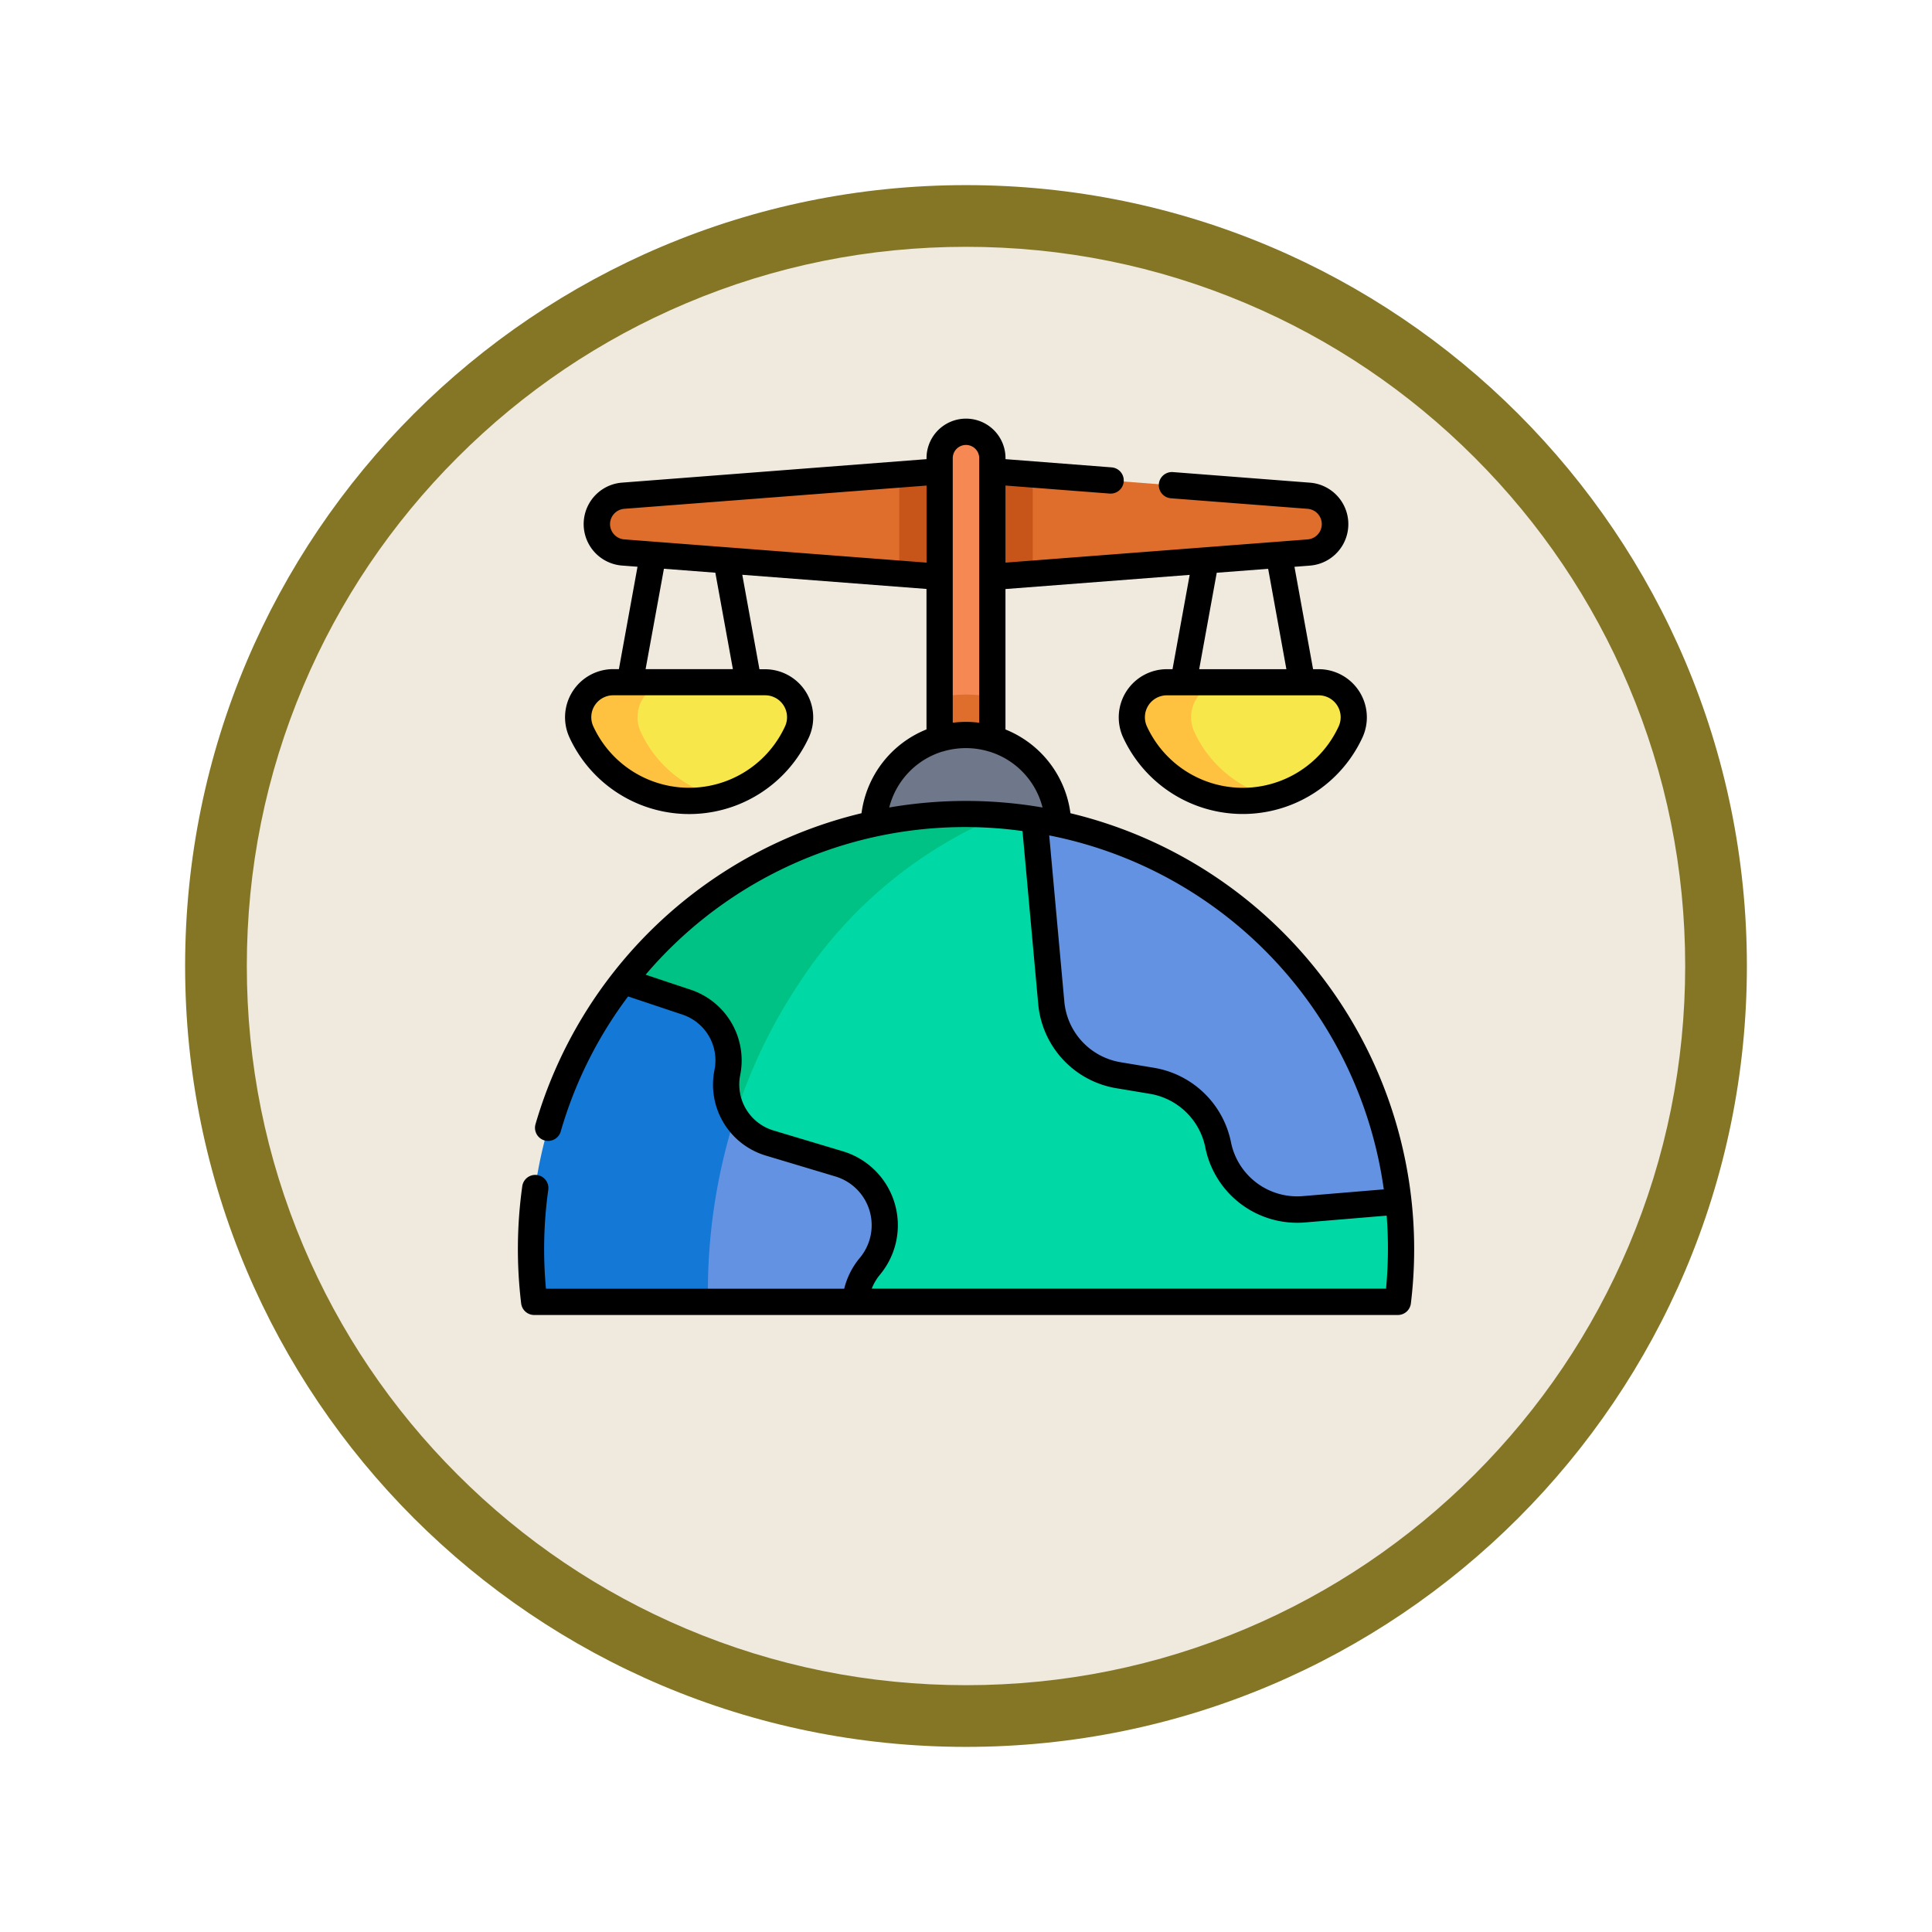 <svg xmlns="http://www.w3.org/2000/svg" xmlns:xlink="http://www.w3.org/1999/xlink" width="93.934" height="93.934" viewBox="0 0 93.934 93.934">
  <defs>
    <filter id="Path_978624" x="0" y="0" width="93.934" height="93.934" filterUnits="userSpaceOnUse">
      <feOffset dy="3" input="SourceAlpha"/>
      <feGaussianBlur stdDeviation="3" result="blur"/>
      <feFlood flood-opacity="0.161"/>
      <feComposite operator="in" in2="blur"/>
      <feComposite in="SourceGraphic"/>
    </filter>
  </defs>
  <g id="Group_1209793" data-name="Group 1209793" transform="translate(-610 -5275.033)">
    <g id="Group_1209306" data-name="Group 1209306" transform="translate(0 29.445)">
      <g id="Group_1208072" data-name="Group 1208072" transform="translate(413 3815.588)">
        <g id="Group_1144123" data-name="Group 1144123" transform="translate(206 1436)">
          <g transform="matrix(1, 0, 0, 1, -9, -6)" filter="url(#Path_978624)">
            <g id="Path_978624-2" data-name="Path 978624" transform="translate(9 6)" fill="#efeadd">
              <path d="M 37.967 74.434 C 33.043 74.434 28.268 73.47 23.773 71.568 C 19.43 69.732 15.53 67.102 12.181 63.753 C 8.831 60.403 6.202 56.503 4.365 52.161 C 2.464 47.666 1.5 42.89 1.5 37.967 C 1.5 33.043 2.464 28.268 4.365 23.773 C 6.202 19.43 8.831 15.53 12.181 12.181 C 15.53 8.831 19.43 6.202 23.773 4.365 C 28.268 2.464 33.043 1.5 37.967 1.5 C 42.89 1.5 47.666 2.464 52.161 4.365 C 56.503 6.202 60.403 8.831 63.753 12.181 C 67.102 15.53 69.732 19.43 71.568 23.773 C 73.47 28.268 74.434 33.043 74.434 37.967 C 74.434 42.89 73.47 47.666 71.568 52.161 C 69.732 56.503 67.102 60.403 63.753 63.753 C 60.403 67.102 56.503 69.732 52.161 71.568 C 47.666 73.47 42.89 74.434 37.967 74.434 Z" stroke="none"/>
              <path d="M 37.967 3 C 33.245 3 28.666 3.924 24.357 5.747 C 20.194 7.508 16.454 10.029 13.242 13.242 C 10.029 16.454 7.508 20.194 5.747 24.357 C 3.924 28.666 3 33.245 3 37.967 C 3 42.689 3.924 47.268 5.747 51.577 C 7.508 55.74 10.029 59.48 13.242 62.692 C 16.454 65.904 20.194 68.426 24.357 70.187 C 28.666 72.009 33.245 72.934 37.967 72.934 C 42.689 72.934 47.268 72.009 51.577 70.187 C 55.74 68.426 59.48 65.904 62.692 62.692 C 65.904 59.48 68.426 55.74 70.187 51.577 C 72.009 47.268 72.934 42.689 72.934 37.967 C 72.934 33.245 72.009 28.666 70.187 24.357 C 68.426 20.194 65.904 16.454 62.692 13.242 C 59.48 10.029 55.74 7.508 51.577 5.747 C 47.268 3.924 42.689 3 37.967 3 M 37.967 0 C 58.935 0 75.934 16.998 75.934 37.967 C 75.934 58.935 58.935 75.934 37.967 75.934 C 16.998 75.934 0 58.935 0 37.967 C 0 16.998 16.998 0 37.967 0 Z" stroke="none" fill="#847625"/>
            </g>
          </g>
        </g>
      </g>
      <g id="ley-internacional" transform="translate(635.18 5265.927)">
        <g id="Group_1209305" data-name="Group 1209305" transform="translate(-0.001 0.018)">
          <path id="Path_1078275" data-name="Path 1078275" d="M378.547,152.989a1.7,1.7,0,0,0-1.563-2.4H372.5c-2.86,0-3.332,1.277-2.818,2.4a4.846,4.846,0,0,0,5.059,3.186A5.782,5.782,0,0,0,378.547,152.989Z" transform="translate(-338.055 -137.775)" fill="#f7e74b"/>
          <path id="Path_1078276" data-name="Path 1078276" d="M353.724,152.989a1.7,1.7,0,0,1,1.563-2.4H352.4a1.7,1.7,0,0,0-1.563,2.4,5.771,5.771,0,0,0,6.689,3.186A5.782,5.782,0,0,1,353.724,152.989Z" transform="translate(-320.841 -137.775)" fill="#ffc140"/>
          <path id="Path_1078277" data-name="Path 1078277" d="M62.277,152.989a1.7,1.7,0,0,0-1.563-2.4H56.23c-2.86,0-3.332,1.277-2.818,2.4a4.846,4.846,0,0,0,5.059,3.186A5.782,5.782,0,0,0,62.277,152.989Z" transform="translate(-48.701 -137.775)" fill="#f7e74b"/>
          <path id="Path_1078278" data-name="Path 1078278" d="M37.454,152.989a1.7,1.7,0,0,1,1.563-2.4H36.133a1.7,1.7,0,0,0-1.563,2.4,5.774,5.774,0,0,0,6.689,3.186A5.782,5.782,0,0,1,37.454,152.989Z" transform="translate(-31.487 -137.775)" fill="#ffc140"/>
          <path id="Path_1078279" data-name="Path 1078279" d="M298.52,34.3a1.385,1.385,0,0,0-1.278-1.38l-13.419-1.032-.961.3v4.144l.961.383,13.419-1.032A1.386,1.386,0,0,0,298.52,34.3Z" transform="translate(-258.789 -29.173)" fill="#df6d2b"/>
          <path id="Path_1078280" data-name="Path 1078280" d="M257.285,30.108H256V35.27l1.282-.035,1.965-.151V30.259Z" transform="translate(-234.216 -27.547)" fill="#c75418"/>
          <path id="Path_1078281" data-name="Path 1078281" d="M46.435,32.916a1.384,1.384,0,0,0,0,2.76l13.419,1.032,1.111-.4V32.16l-1.111-.276Z" transform="translate(-41.314 -29.172)" fill="#df6d2b"/>
          <path id="Path_1078282" data-name="Path 1078282" d="M221.1,35.27V30.108h-1.282l-1.965.151v4.824l1.965.151Z" transform="translate(-199.31 -27.547)" fill="#c75418"/>
          <path id="Path_1078283" data-name="Path 1078283" d="M243.506,153.636v-3.354c0-1.1-2.564-1.1-2.564,0v3.354A4.5,4.5,0,0,1,243.506,153.636Z" transform="translate(-220.437 -136.742)" fill="#df6d2b"/>
          <path id="Path_1078284" data-name="Path 1078284" d="M243.506,20.421V8.8a1.282,1.282,0,0,0-2.564,0V20.421a6.468,6.468,0,0,1,2.564,0Z" transform="translate(-220.437 -6.88)" fill="#f68953"/>
          <path id="Path_1078285" data-name="Path 1078285" d="M212.3,185.03a5.833,5.833,0,0,1-4.334,1.946h-.324a5.879,5.879,0,0,1-4.308-1.945,4.486,4.486,0,0,1,8.965,0Z" transform="translate(-186.027 -165.331)" fill="#6e788a"/>
          <path id="Path_1078286" data-name="Path 1078286" d="M150.677,250.307a21.447,21.447,0,0,0,.028-4.882l-17.686-18.567q-.821-.13-1.661-.2c-9.227,1.048-14.875,6.385-13.1,15.288l6.044,8.358h26.377Z" transform="translate(-107.895 -207.372)" fill="#00d9a5"/>
          <path id="Path_1078287" data-name="Path 1078287" d="M68.868,234.025a21.591,21.591,0,0,1,9.733-8.073A21.118,21.118,0,0,0,60.267,234L65.5,241.24a25.918,25.918,0,0,1,3.368-7.215h0Z" transform="translate(-55.138 -206.663)" fill="#00c284"/>
          <path id="Path_1078288" data-name="Path 1078288" d="M312.9,247.54c-4.9.4-4.624.4-4.918.4a3.925,3.925,0,0,1-3.845-3.155,3.926,3.926,0,0,0-3.2-3.1l-1.645-.274a3.924,3.924,0,0,1-3.263-3.516l-.811-8.916A21.159,21.159,0,0,1,312.9,247.54Z" transform="translate(-270.087 -209.488)" fill="#6292e1"/>
          <path id="Path_1078289" data-name="Path 1078289" d="M93.893,405.814a3.116,3.116,0,0,0-1.5-4.98l-3.364-1.009a2.973,2.973,0,0,1-1.689-1.306c-3.915,1.223-4.627,7.154-1.32,9.02h7.162a3.1,3.1,0,0,1,.711-1.725Z" transform="translate(-76.777 -364.604)" fill="#6292e1"/>
          <path id="Path_1078290" data-name="Path 1078290" d="M17.421,327.854a2.975,2.975,0,0,1-.377-2.134,2.981,2.981,0,0,0-1.981-3.413l-3.077-1.026h0A21.11,21.11,0,0,0,7.65,336.874H16.1A28.055,28.055,0,0,1,17.421,327.854Z" transform="translate(-6.857 -293.94)" fill="#1478d7"/>
          <path id="Path_1078291" data-name="Path 1078291" d="M26.865,19.2a5.1,5.1,0,0,0-3.159-4.072V8.3l8.956-.689-.834,4.586h-.267a2.343,2.343,0,0,0-2.143,3.3,6.409,6.409,0,0,0,11.654,0,2.343,2.343,0,0,0-2.143-3.3h-.267l-.905-4.978c.733-.057.716-.054.746-.058h0a2.022,2.022,0,0,0,0-4.033L31.85,2.614a.638.638,0,0,0-.1,1.273L38.4,4.4a.746.746,0,0,1,0,1.487L23.706,7.016V3.268l5.063.39a.638.638,0,1,0,.1-1.273l-5.161-.4v-.05a1.92,1.92,0,0,0-3.84,0v.05L5.071,3.126a2.022,2.022,0,0,0,0,4.033l.745.057-.905,4.978H4.644A2.343,2.343,0,0,0,2.5,15.5a6.409,6.409,0,0,0,11.654,0,2.343,2.343,0,0,0-2.143-3.3h-.267L10.91,7.607l8.956.689v6.829A5.1,5.1,0,0,0,16.707,19.2,21.811,21.811,0,0,0,.857,34.317a.638.638,0,1,0,1.226.355,20.319,20.319,0,0,1,3.275-6.564L8,28.991A2.346,2.346,0,0,1,9.56,31.673a3.6,3.6,0,0,0,2.509,4.177l3.364,1.009a2.475,2.475,0,0,1,1.191,3.96,3.738,3.738,0,0,0-.759,1.5H1.365a20.774,20.774,0,0,1,.112-4.808.638.638,0,1,0-1.264-.177,22.036,22.036,0,0,0-.054,5.7.638.638,0,0,0,.634.562h41.99a.638.638,0,0,0,.634-.562A21.8,21.8,0,0,0,26.865,19.2Zm13.046-4.232a5.132,5.132,0,0,1-9.333,0,1.066,1.066,0,0,1,.983-1.5h7.367a1.066,1.066,0,0,1,.983,1.5Zm-2.547-2.772H33.125l.853-4.688,2.5-.192ZM42.1,37.488l-3.938.328a3.281,3.281,0,0,1-3.494-2.63,4.589,4.589,0,0,0-3.724-3.606L29.3,31.306a3.287,3.287,0,0,1-2.732-2.944l-.735-8.083A20.4,20.4,0,0,1,42.1,37.488ZM4.48,5.142A.75.75,0,0,1,5.169,4.4l14.7-1.131V7.016L5.17,5.886a.75.75,0,0,1-.69-.744Zm8.514,9.824a5.132,5.132,0,0,1-9.333,0,1.066,1.066,0,0,1,.983-1.5h7.367a1.066,1.066,0,0,1,.983,1.5ZM6.209,12.194,7.1,7.314l2.5.192.853,4.688ZM21.143,1.938a.643.643,0,0,1,1.287,0V14.8a5.067,5.067,0,0,0-1.287,0Zm-.5,14.266a.647.647,0,0,0,.066-.019,3.9,3.9,0,0,1,2.145,0,.63.63,0,0,0,.067.019,3.826,3.826,0,0,1,2.588,2.718,21.91,21.91,0,0,0-7.455,0A3.826,3.826,0,0,1,20.647,16.2Zm21.561,26.11h-25a2.482,2.482,0,0,1,.4-.678,3.755,3.755,0,0,0-1.806-6l-3.364-1.009a2.333,2.333,0,0,1-1.624-2.7,3.625,3.625,0,0,0-2.4-4.143l-2.2-.733a20.385,20.385,0,0,1,18.324-6.985l.765,8.416a4.564,4.564,0,0,0,3.794,4.088l1.645.274a3.305,3.305,0,0,1,2.683,2.6,4.554,4.554,0,0,0,4.853,3.652l3.966-.331a20.883,20.883,0,0,1-.031,3.556Z" transform="translate(0.001 -0.018)"/>
        </g>
      </g>
    </g>
  </g>
</svg>
